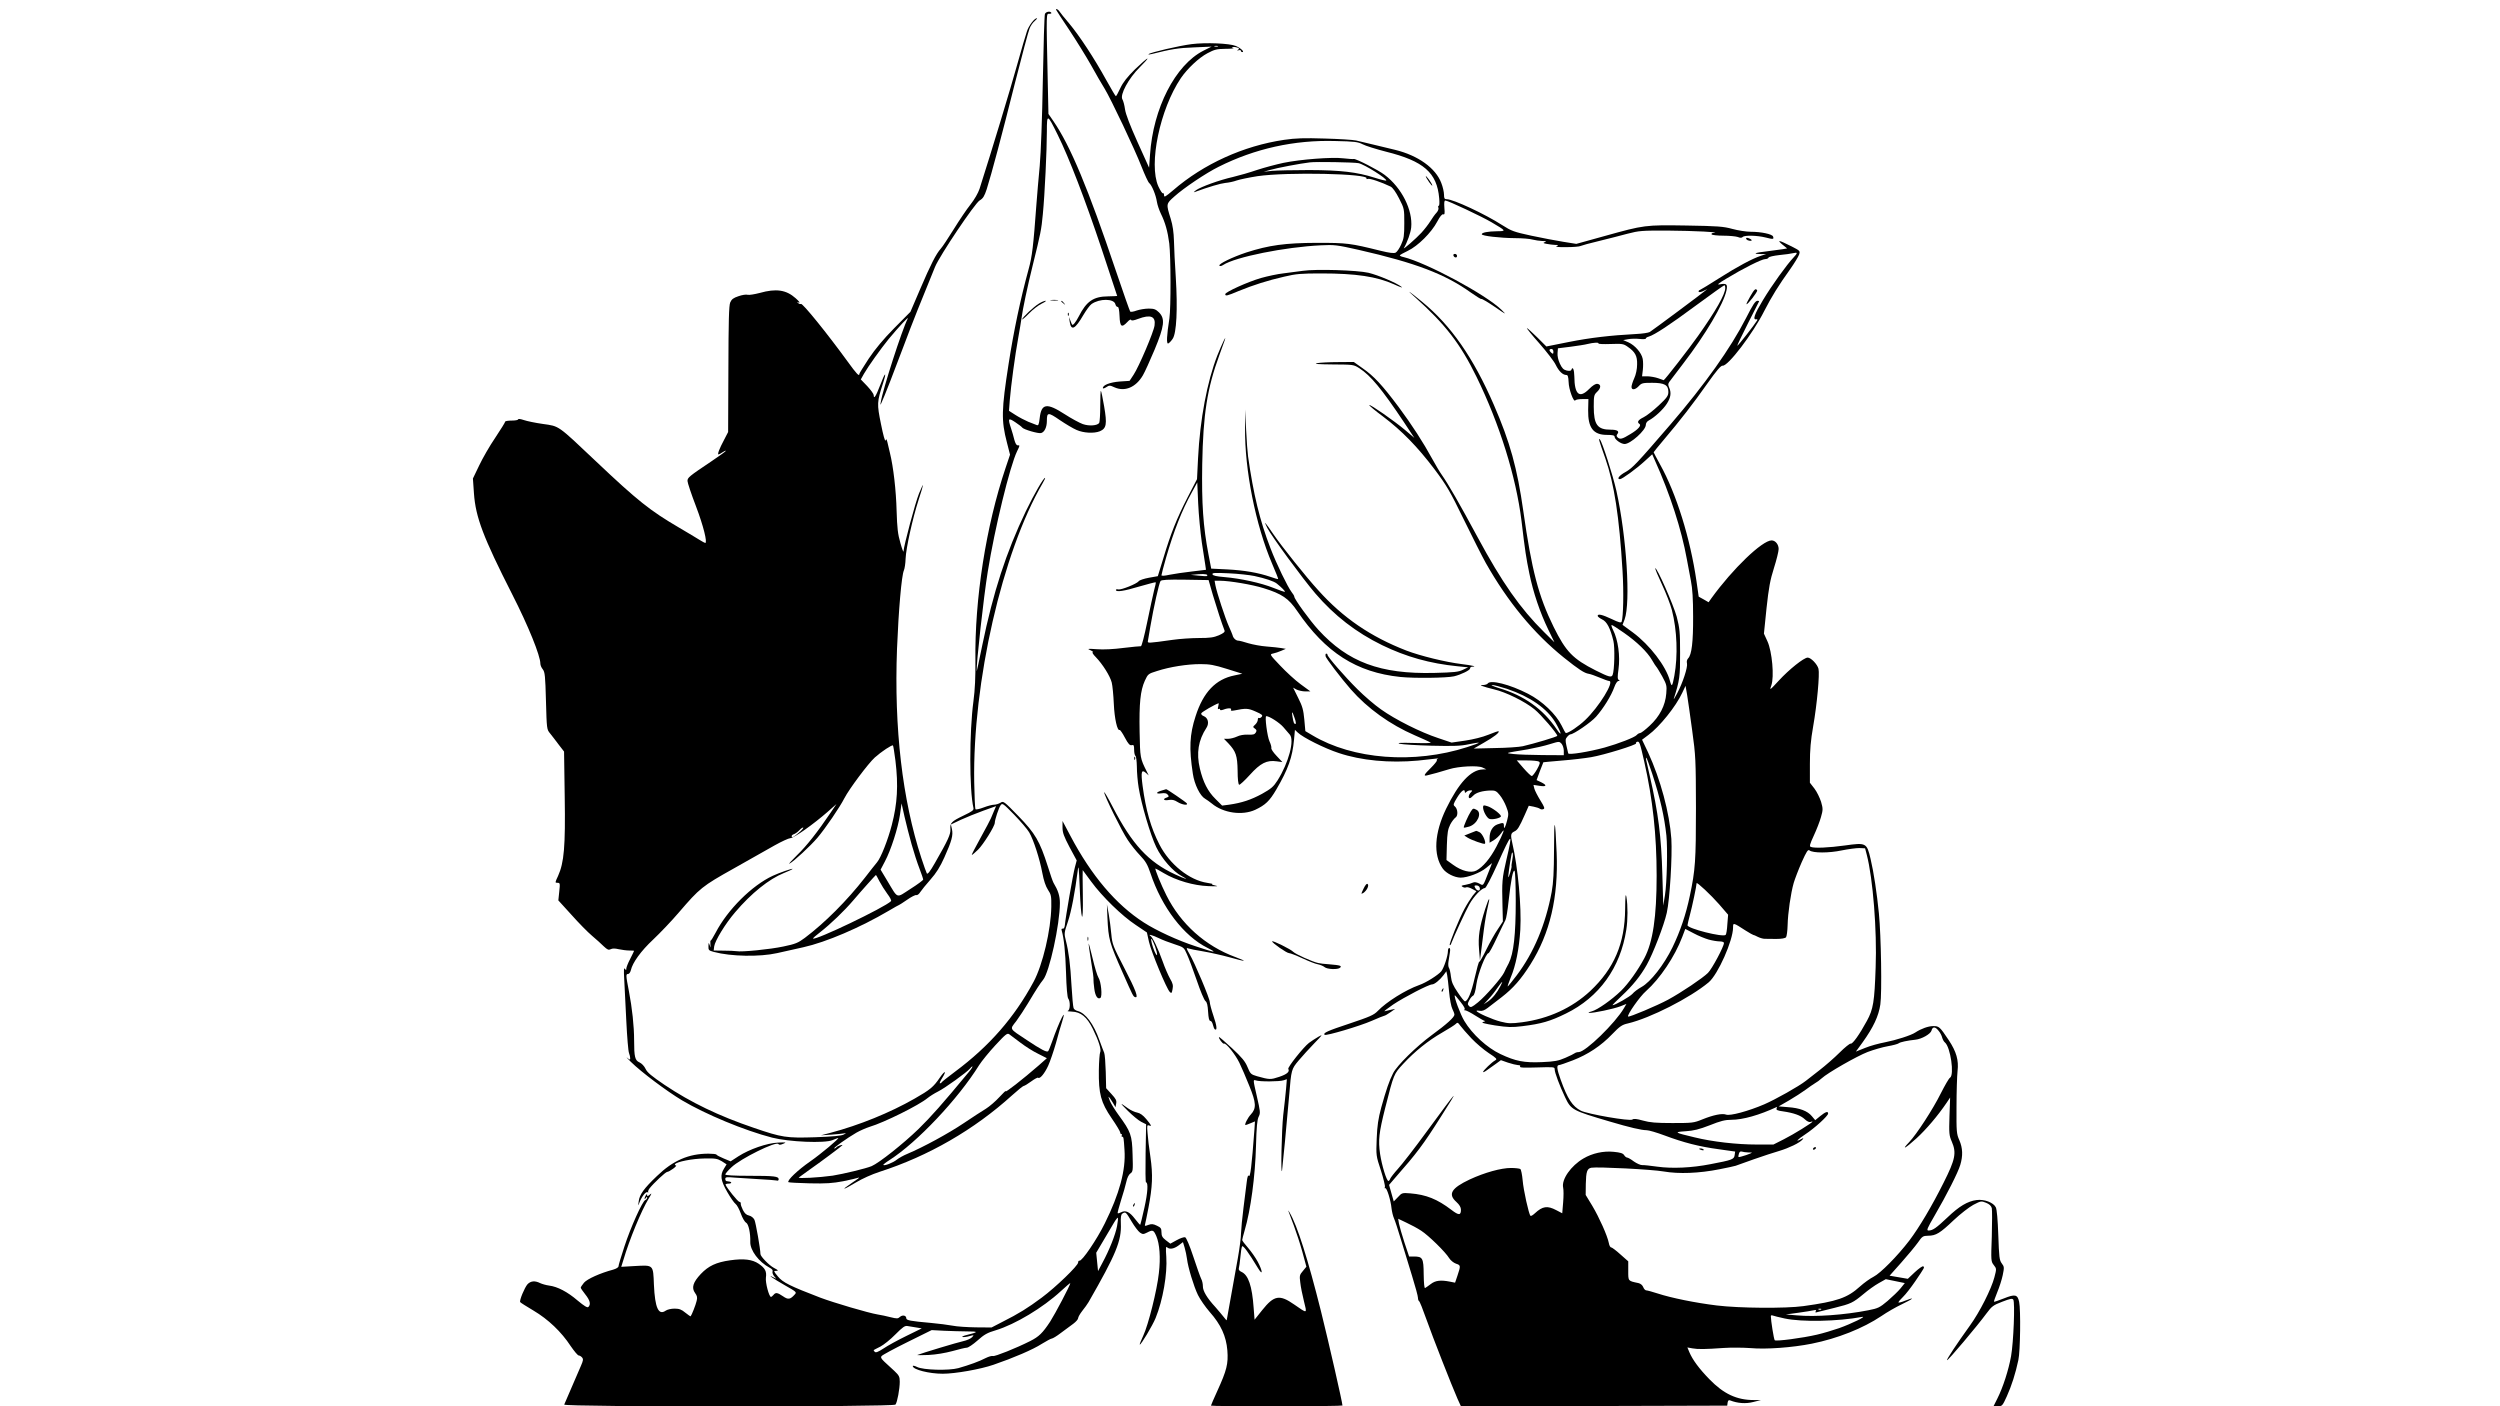 <?xml version="1.0" standalone="no"?>
<!DOCTYPE svg PUBLIC "-//W3C//DTD SVG 20010904//EN"
 "http://www.w3.org/TR/2001/REC-SVG-20010904/DTD/svg10.dtd">
<svg version="1.0" xmlns="http://www.w3.org/2000/svg"
 width="1920pt" height="1080pt" viewBox="0 0 1920 1080"
 preserveAspectRatio="xMidYMid meet">

<g transform="translate(0,1080) scale(0.1,-0.1)"
fill="#000000" stroke="none">
<path d="M8112 10723 c2 -5 46 -73 100 -153 53 -80 128 -201 167 -270 38 -69
85 -150 104 -180 49 -80 232 -466 284 -600 25 -63 51 -120 59 -126 20 -16 51
-91 59 -144 4 -25 18 -65 30 -90 34 -69 53 -137 65 -230 12 -104 13 -493 1
-575 -21 -134 -24 -198 -9 -193 7 3 23 19 34 36 30 43 39 228 24 472 -7 102
-13 228 -14 280 -2 66 -9 118 -25 170 -36 115 -36 114 28 171 72 65 243 180
340 228 279 140 581 207 895 198 150 -3 176 -7 211 -25 22 -12 103 -37 180
-57 289 -72 391 -161 408 -357 3 -32 2 -58 -3 -58 -5 0 -7 -7 -3 -16 3 -8 -3
-25 -14 -37 -12 -12 -33 -42 -48 -66 -15 -24 -45 -63 -68 -88 -41 -45 -146
-136 -135 -118 26 44 52 118 56 158 13 134 -73 305 -204 404 -48 37 -220 125
-237 122 -7 -2 -42 1 -79 5 -87 11 -332 -8 -462 -35 -56 -12 -146 -36 -201
-54 -55 -19 -138 -43 -185 -54 -106 -24 -246 -75 -285 -102 -16 -12 -21 -18
-10 -14 109 40 198 66 235 70 25 2 64 10 88 19 24 8 96 23 160 33 227 33 860
20 837 -18 -4 -5 1 -6 10 -3 14 6 104 -25 175 -59 16 -8 40 -42 65 -91 40 -78
40 -80 40 -190 0 -96 -3 -118 -24 -164 -13 -29 -32 -57 -42 -62 -13 -7 -47 -3
-116 14 -234 58 -256 61 -488 61 -245 -1 -369 -18 -543 -74 -108 -36 -215 -88
-207 -101 4 -6 15 -4 29 5 93 61 475 138 751 151 103 5 122 3 290 -35 438
-100 663 -186 860 -327 43 -30 79 -53 82 -50 3 3 49 -24 102 -60 91 -63 94
-64 51 -22 -119 116 -575 361 -752 404 -16 3 -28 9 -27 13 0 3 28 19 62 35 77
37 180 139 225 224 21 40 37 59 46 56 11 -4 13 6 9 50 -3 39 -1 56 7 56 19 0
279 -122 355 -167 115 -68 115 -68 42 -69 -70 -1 -117 -10 -117 -23 0 -13 141
-29 255 -30 55 0 116 -5 135 -11 19 -5 53 -10 75 -11 29 0 35 -2 20 -8 -16 -7
-14 -9 14 -14 19 -4 48 -7 65 -8 26 0 28 -2 11 -9 -13 -6 13 -9 74 -8 52 0
102 4 110 9 9 4 72 22 141 38 69 17 168 42 219 56 89 23 109 25 315 24 191 -1
417 -13 348 -17 -13 -1 -20 -6 -17 -12 3 -5 44 -10 90 -10 46 0 96 -5 111 -10
19 -8 30 -8 38 0 15 15 112 12 176 -4 59 -15 65 -15 57 8 -7 18 -91 36 -171
36 -34 0 -98 10 -142 22 -69 19 -112 22 -352 26 -318 5 -324 4 -626 -80 l-220
-61 -100 16 c-56 9 -166 30 -246 47 -133 29 -151 35 -223 81 -132 85 -376 199
-426 199 -17 0 -21 6 -21 35 0 19 -9 60 -21 90 -43 114 -178 211 -354 254 -44
10 -120 29 -170 41 -49 12 -108 26 -130 31 -22 5 -130 12 -240 15 -160 5 -223
3 -313 -10 -312 -46 -618 -185 -852 -387 -59 -50 -70 -57 -70 -39 0 12 -4 19
-9 16 -5 -3 -20 21 -35 53 -76 170 12 592 173 831 50 73 138 156 204 191 55
29 71 33 139 34 42 0 69 3 60 7 -16 6 -16 7 0 7 9 1 24 -2 33 -5 13 -6 14 -9
3 -16 -10 -7 -9 -8 5 -4 9 3 17 1 17 -4 0 -6 5 -10 11 -10 20 0 -14 32 -50 47
-48 20 -229 28 -340 14 -94 -12 -318 -64 -330 -77 -3 -4 8 -3 24 1 147 37 205
47 325 51 l135 6 -64 -32 c-215 -110 -385 -441 -409 -799 l-7 -99 -89 197
c-58 129 -91 215 -96 252 -4 30 -13 64 -20 76 -21 34 47 161 133 246 37 37 64
67 59 67 -6 0 -48 -37 -95 -82 -61 -61 -92 -100 -113 -145 -16 -34 -31 -62
-34 -62 -3 -1 -36 56 -75 126 -91 165 -205 339 -284 433 -35 41 -69 83 -75 93
-10 16 -31 25 -24 10z m1241 -280 c-7 -2 -19 -2 -25 0 -7 3 -2 5 12 5 14 0 19
-2 13 -5z m1080 -896 c44 -8 225 -122 213 -134 -2 -2 -42 7 -88 22 -139 44
-260 58 -503 59 -121 0 -249 -3 -285 -6 l-65 -7 50 14 c49 15 235 50 305 58
45 6 336 1 373 -6z"/>
<path d="M8025 10693 c-4 -10 -11 -238 -16 -508 -5 -291 -15 -559 -24 -660 -9
-93 -20 -224 -25 -290 -24 -328 -33 -404 -61 -505 -62 -227 -114 -473 -153
-725 -55 -353 -57 -434 -13 -603 l24 -94 -34 -101 c-151 -449 -238 -1006 -232
-1482 1 -125 -3 -220 -15 -310 -32 -239 -32 -683 0 -820 4 -17 -8 -26 -75 -58
-95 -46 -106 -57 -102 -106 2 -39 -17 -81 -119 -259 -37 -65 -56 -89 -62 -80
-4 7 -23 60 -42 118 -146 448 -210 997 -187 1607 12 297 35 564 53 603 6 14
12 54 13 90 3 79 53 306 100 452 43 131 44 147 3 48 -29 -72 -117 -401 -119
-444 0 -12 -11 17 -24 64 -20 68 -25 116 -29 245 -4 159 -25 339 -51 445 -7
30 -16 69 -20 85 -6 24 -9 26 -14 12 -4 -10 -18 41 -35 126 -32 157 -31 169
16 315 31 96 15 84 -23 -18 -32 -84 -49 -110 -49 -74 0 8 -22 39 -49 68 l-50
52 24 43 c34 59 126 188 189 266 78 94 161 184 147 157 -41 -77 -192 -545
-207 -642 -4 -22 -3 -23 5 -5 18 36 107 266 174 445 55 149 143 369 238 600
36 88 306 489 343 511 26 15 36 32 54 86 37 117 116 413 216 812 54 211 104
401 113 422 8 22 27 48 41 59 13 11 20 20 15 20 -18 0 -61 -55 -76 -100 -9
-25 -43 -142 -76 -260 -48 -174 -194 -656 -288 -950 -11 -33 -39 -82 -70 -121
-28 -35 -86 -121 -128 -189 -43 -69 -87 -136 -100 -150 -35 -39 -77 -120 -158
-310 l-75 -175 -124 -125 c-84 -85 -146 -160 -196 -234 -39 -60 -72 -113 -72
-117 0 -24 -22 0 -90 94 -157 216 -346 450 -359 443 -4 -3 -13 0 -21 6 -12 8
-11 9 5 4 12 -3 2 10 -25 34 -72 64 -149 76 -276 40 -39 -10 -80 -17 -92 -14
-11 4 -43 -1 -71 -11 -39 -13 -52 -23 -63 -48 -10 -25 -13 -140 -14 -513 l-2
-482 -30 -58 c-38 -71 -54 -114 -44 -114 4 0 18 7 30 16 13 9 25 14 27 12 2
-2 -46 -37 -107 -78 -179 -120 -188 -128 -188 -154 0 -13 29 -100 65 -194 57
-150 90 -282 71 -282 -3 0 -23 11 -44 24 -20 13 -91 55 -157 94 -222 130 -318
206 -638 509 -297 281 -280 269 -407 287 -58 8 -124 22 -147 30 -24 8 -43 11
-43 6 0 -6 -22 -10 -50 -10 -27 0 -50 -4 -50 -8 0 -5 -34 -60 -76 -123 -43
-63 -98 -159 -124 -214 l-48 -100 8 -115 c13 -183 71 -336 294 -775 124 -243
216 -471 216 -532 0 -11 8 -31 19 -44 16 -21 19 -51 24 -242 6 -216 6 -219 32
-250 14 -18 44 -56 66 -86 l41 -53 5 -347 c6 -384 -5 -506 -51 -608 -24 -52
-25 -53 -4 -53 19 0 20 -4 13 -68 l-7 -67 101 -111 c55 -62 126 -134 157 -160
32 -27 73 -64 91 -82 28 -26 37 -30 53 -22 13 7 33 7 62 0 24 -5 60 -10 81
-10 20 0 37 -1 37 -2 0 -2 -14 -30 -30 -62 -17 -32 -30 -66 -30 -75 0 -14 -2
-14 -11 -1 -8 11 -9 -11 -5 -80 3 -52 10 -196 16 -320 6 -124 15 -235 21 -248
5 -13 9 -30 9 -39 0 -14 -3 -14 -23 3 -13 10 0 -3 28 -31 80 -79 277 -226 392
-295 182 -108 480 -232 693 -287 129 -33 404 -45 464 -19 21 9 40 16 43 16 14
0 -133 -123 -215 -180 -95 -66 -179 -146 -167 -159 4 -3 77 -7 163 -9 126 -3
177 1 257 16 55 11 109 24 120 28 11 3 -11 -14 -50 -39 -93 -62 -74 -60 29 2
46 28 124 63 180 81 376 121 728 324 1020 589 43 39 83 71 88 71 6 0 32 16 58
35 26 19 50 32 53 28 13 -12 50 33 77 92 15 33 42 112 60 175 17 63 38 137 47
163 40 128 -22 4 -77 -153 -13 -36 -26 -69 -30 -73 -10 -11 -54 12 -165 86
-137 91 -131 79 -80 145 23 32 64 93 90 137 62 104 95 155 116 180 48 57 129
425 129 590 0 55 -14 97 -49 155 -5 8 -25 65 -44 127 -62 194 -96 252 -226
386 -111 114 -115 117 -137 102 -13 -8 -35 -15 -48 -15 -14 0 -50 -9 -81 -21
-31 -12 -59 -18 -63 -14 -4 4 -8 97 -10 208 -13 765 216 1765 525 2295 14 23
22 42 19 42 -12 0 -83 -123 -147 -255 -152 -317 -251 -623 -335 -1030 -23
-115 -43 -205 -43 -200 -4 54 54 574 85 764 53 332 170 811 225 925 23 48 23
46 4 46 -9 0 -18 17 -25 43 -5 23 -17 62 -25 87 -26 78 -22 84 33 47 26 -17
50 -36 53 -41 12 -15 122 -47 144 -42 27 7 45 45 45 94 0 67 9 68 99 6 46 -31
103 -65 129 -76 54 -24 134 -28 179 -10 51 22 56 55 33 190 -11 64 -22 118
-25 120 -3 3 -5 -48 -5 -114 0 -65 -4 -125 -8 -132 -14 -21 -77 -26 -126 -9
-25 9 -88 43 -139 76 -138 89 -179 83 -192 -29 -6 -52 -10 -60 -24 -54 -9 3
-37 15 -64 25 -26 11 -70 34 -98 52 l-50 32 6 80 c9 112 41 350 65 480 11 61
22 128 25 150 9 70 46 245 87 410 60 243 66 271 77 390 15 153 31 498 31 635
0 138 3 137 83 -25 88 -178 210 -495 338 -878 65 -197 119 -359 119 -360 0 -1
-31 -2 -70 -3 -113 -1 -166 -38 -225 -154 -9 -19 -25 -43 -33 -53 -16 -18 -17
-17 -29 15 l-13 33 5 -35 c11 -74 41 -60 106 52 22 37 49 74 62 83 61 43 172
43 183 -1 3 -13 11 -22 18 -21 7 1 12 -23 14 -70 3 -83 16 -93 60 -46 14 16
27 23 29 16 3 -7 20 -5 54 8 95 36 136 20 126 -50 -6 -50 -121 -319 -161 -379
l-31 -47 -76 -5 c-74 -6 -129 -27 -129 -50 0 -6 11 -3 25 6 24 16 28 16 65 -1
79 -35 163 0 217 92 15 25 55 114 90 197 76 183 82 238 34 287 -25 24 -38 29
-79 29 -27 0 -69 -7 -93 -15 -23 -9 -46 -12 -49 -8 -4 5 -53 145 -110 313
-213 633 -349 959 -480 1150 l-38 55 -6 280 c-11 507 -11 490 12 489 12 0 19
3 16 8 -9 15 -42 8 -49 -9z m-1148 -5735 c23 -190 15 -329 -28 -494 -30 -115
-83 -250 -113 -286 -15 -18 -57 -71 -93 -118 -139 -178 -308 -347 -462 -463
-51 -38 -72 -47 -164 -66 -102 -22 -323 -44 -362 -36 -11 2 -55 4 -97 4 l-77
1 4 32 c6 43 86 175 161 262 124 146 260 255 374 301 38 15 69 30 67 32 -5 4
-100 -29 -152 -53 -160 -74 -347 -260 -439 -437 -19 -36 -36 -63 -38 -61 -3 2
-3 -11 -2 -29 3 -29 3 -30 -5 -7 -9 24 -9 24 -10 -7 -1 -30 2 -33 42 -44 130
-35 352 -39 485 -9 48 10 139 31 201 45 176 39 439 152 656 280 42 25 78 45
80 45 2 0 30 18 62 40 31 22 63 38 70 36 7 -3 21 7 30 22 10 15 45 59 79 97
45 51 74 97 107 171 57 127 68 169 58 216 l-8 36 76 36 c42 19 120 51 173 70
l98 35 -16 -37 c-9 -20 -19 -46 -24 -57 -4 -11 -40 -78 -79 -149 -39 -71 -70
-130 -68 -132 2 -2 23 16 48 40 40 39 129 181 129 207 0 23 31 117 45 135 13
18 19 14 104 -73 49 -51 101 -111 115 -135 34 -58 81 -204 101 -312 11 -59 26
-103 43 -129 25 -37 27 -49 26 -131 -3 -179 -66 -446 -136 -576 -147 -273
-339 -494 -604 -691 -55 -41 -100 -77 -102 -81 -2 -5 -8 -8 -13 -8 -5 0 2 18
17 41 36 58 22 61 -18 3 -49 -72 -74 -93 -195 -162 -189 -108 -423 -203 -645
-262 l-73 -19 80 5 c44 3 89 8 100 10 15 4 14 1 -5 -9 -18 -10 -81 -16 -220
-21 -220 -7 -254 -2 -470 72 -271 92 -484 195 -686 330 -100 68 -133 95 -146
123 -10 22 -30 42 -47 50 -34 15 -41 41 -41 169 0 109 -15 248 -40 378 -24
123 -24 132 -6 132 8 0 17 13 21 29 13 58 77 147 171 235 52 49 142 143 199
210 159 185 177 200 420 336 121 68 263 148 315 178 52 29 106 54 120 55 28 1
176 106 285 201 l69 61 -44 -65 c-101 -150 -187 -259 -259 -328 -42 -41 -68
-70 -58 -65 33 17 161 136 214 198 62 73 173 236 208 305 36 70 183 267 234
313 49 44 132 99 139 92 3 -3 11 -56 19 -117z m124 -642 c17 -61 44 -144 60
-185 16 -42 29 -80 29 -86 0 -5 -44 -38 -98 -72 -112 -72 -92 -80 -178 63
l-51 85 33 63 c46 86 101 257 116 360 l12 86 23 -103 c13 -56 37 -151 54 -211z
m-866 89 c-41 -35 -55 -42 -55 -26 0 5 8 12 18 15 11 4 29 17 42 31 13 14 26
22 29 19 3 -3 -12 -21 -34 -39z m619 -373 c14 -27 41 -70 61 -97 20 -26 33
-51 28 -56 -48 -48 -582 -304 -599 -287 -2 2 22 24 54 48 82 64 186 164 255
245 68 80 171 194 174 195 2 0 14 -22 27 -48z m1082 -1239 c38 -29 99 -68 137
-86 l67 -34 -62 -55 c-123 -107 -265 -218 -254 -198 4 8 -18 -12 -48 -45 -30
-33 -77 -73 -104 -90 -27 -16 -105 -67 -172 -112 -116 -78 -309 -183 -430
-234 -30 -12 -67 -33 -82 -45 -28 -23 -96 -50 -104 -41 -3 2 19 20 48 38 212
136 525 467 688 729 19 30 75 99 124 152 78 84 92 96 107 85 9 -6 47 -36 85
-64z m-372 -195 c-4 -7 -15 -21 -25 -33 -201 -243 -287 -340 -385 -436 -119
-115 -302 -260 -360 -285 -43 -18 -217 -60 -299 -73 -106 -15 -272 -24 -260
-14 6 5 42 31 80 58 82 57 255 186 255 190 0 7 -41 -8 -46 -16 -3 -5 -10 -9
-17 -9 -13 0 99 80 170 121 28 16 74 36 102 45 111 33 379 166 445 221 16 13
52 36 80 50 54 27 222 148 245 176 16 20 26 23 15 5z"/>
<path d="M10950 9446 c0 -4 11 -24 25 -44 14 -20 25 -32 25 -26 0 5 -11 25
-25 44 -14 19 -25 31 -25 26z"/>
<path d="M13410 8969 c0 -12 25 -22 41 -17 6 2 0 9 -15 16 -16 7 -26 8 -26 1z"/>
<path d="M13690 8921 l35 -29 -35 -6 c-19 -3 -73 -10 -119 -16 -95 -11 -116
-20 -50 -21 l44 0 -40 -13 c-65 -21 -181 -83 -321 -172 -72 -46 -138 -86 -147
-90 -10 -3 -14 -10 -11 -15 3 -5 20 -2 37 7 18 9 30 14 27 12 -15 -15 -424
-319 -440 -328 -11 -6 -57 -13 -102 -15 -204 -11 -355 -29 -517 -61 l-175 -35
-71 71 c-39 38 -74 70 -78 70 -5 0 38 -53 95 -117 57 -65 114 -139 126 -165
24 -49 54 -78 82 -78 11 0 15 -13 17 -54 1 -56 39 -158 51 -141 4 6 28 10 54
10 l47 0 -2 -85 c-2 -135 39 -190 144 -190 44 0 59 -4 59 -14 0 -21 49 -56 77
-56 45 0 163 106 163 147 0 13 9 27 23 34 45 24 110 84 138 128 31 48 36 85
18 125 -9 20 -9 29 2 44 8 11 56 74 107 141 172 224 308 455 331 559 11 50 1
58 -52 48 -24 -5 -11 7 53 45 123 75 270 149 296 149 12 0 24 5 26 11 2 7 40
15 83 20 44 4 92 11 108 15 34 8 34 1 1 -34 -52 -55 -166 -213 -234 -326 -66
-109 -82 -155 -51 -148 8 1 10 -2 5 -10 -19 -32 -148 -197 -152 -194 -2 2 35
79 82 172 47 92 86 169 86 170 0 2 -5 4 -11 4 -18 0 -35 -26 -90 -134 -119
-232 -315 -508 -580 -816 -256 -297 -291 -335 -345 -365 -49 -27 -70 -55 -43
-55 17 0 128 81 192 140 l56 51 21 -48 c116 -257 204 -530 245 -758 8 -44 22
-118 31 -165 12 -60 17 -141 17 -275 1 -196 -11 -294 -38 -321 -9 -10 -13 -24
-9 -39 7 -29 -33 -151 -76 -231 -17 -33 -28 -50 -25 -39 44 137 49 171 48 350
0 162 -3 190 -26 279 -25 91 -154 383 -165 372 -2 -3 21 -59 52 -125 31 -66
65 -154 76 -196 40 -156 47 -350 19 -505 -16 -84 -20 -90 -34 -39 -30 113
-155 276 -285 372 l-79 58 16 42 c47 129 15 636 -63 987 -27 120 -110 378
-127 395 -13 13 -8 -5 42 -146 68 -195 107 -446 132 -864 10 -163 6 -354 -7
-390 -4 -10 -21 -6 -77 21 -72 34 -107 42 -107 24 0 -6 16 -18 34 -27 37 -17
63 -67 87 -166 12 -49 8 -226 -6 -260 -9 -22 -26 -18 -130 34 -176 89 -229
144 -323 334 -116 235 -169 437 -233 890 -47 331 -102 530 -226 815 -158 364
-330 611 -551 792 -106 87 -130 102 -52 33 230 -206 346 -356 470 -610 177
-362 303 -766 345 -1105 28 -236 36 -285 60 -403 30 -148 83 -303 145 -431
l48 -99 -80 79 c-183 181 -323 381 -511 730 -139 258 -225 407 -272 474 -18
25 -51 81 -75 125 -70 128 -155 260 -259 400 -125 167 -189 236 -275 296 l-69
49 -121 -1 c-67 0 -139 -4 -161 -8 -28 -6 8 -9 121 -10 159 -1 160 -1 205 -30
86 -56 169 -156 339 -410 l82 -124 -73 62 c-82 69 -266 197 -273 190 -3 -3 45
-43 107 -89 144 -109 263 -231 394 -404 93 -124 119 -168 224 -384 66 -135
142 -286 170 -336 168 -297 367 -539 599 -726 115 -92 158 -120 192 -125 13
-2 50 -15 83 -29 33 -14 66 -26 73 -26 44 -1 -78 -200 -185 -301 -49 -47 -127
-99 -147 -99 -3 0 -18 26 -33 58 -43 87 -148 188 -258 244 -140 72 -290 110
-310 78 -3 -5 -18 -10 -33 -11 -24 0 -25 -1 -7 -8 11 -5 51 -16 88 -25 92 -21
239 -94 311 -153 51 -41 174 -185 176 -204 0 -7 -178 -60 -265 -80 -27 -6
-124 -13 -214 -14 l-163 -4 78 45 c76 43 123 79 113 88 -2 2 -38 -10 -79 -27
-44 -18 -117 -36 -178 -45 l-104 -15 -101 34 c-137 45 -332 143 -441 221 -49
34 -130 104 -180 154 -97 96 -231 250 -231 265 0 5 -3 9 -7 9 -5 0 -8 -2 -8
-5 0 -3 0 -9 0 -14 0 -13 122 -173 194 -255 129 -147 302 -271 491 -353 55
-24 109 -48 120 -54 14 -6 -25 -8 -125 -5 -106 3 -136 1 -110 -6 19 -5 130
-12 245 -15 167 -4 225 -2 284 11 41 9 76 14 78 12 3 -2 -38 -18 -90 -34 -406
-131 -877 -95 -1188 91 l-54 32 -8 89 c-7 74 -14 101 -47 166 l-39 79 27 -15
c15 -7 45 -14 66 -14 l40 0 -75 55 c-41 30 -111 94 -157 143 -82 86 -82 87
-55 93 16 3 44 13 63 21 l35 15 -35 6 c-19 3 -70 9 -113 12 -43 3 -106 15
-140 25 -34 11 -69 20 -78 20 -18 0 -39 21 -43 42 -2 7 -15 38 -29 69 -27 60
-92 258 -103 315 l-6 34 42 0 c72 0 249 -30 334 -57 140 -43 193 -79 258 -175
218 -320 456 -472 793 -507 107 -11 356 -8 412 5 54 13 123 47 123 60 0 8 7
14 17 14 41 0 0 10 -82 20 -122 15 -315 62 -425 104 -273 106 -486 251 -676
463 -97 106 -280 336 -345 431 -67 98 -77 109 -46 47 33 -64 269 -386 369
-503 145 -169 312 -299 513 -397 183 -89 367 -141 580 -162 l80 -8 -40 -19
c-34 -17 -68 -20 -220 -24 -415 -10 -663 83 -890 331 -65 71 -185 236 -185
255 0 5 -9 21 -20 34 -31 41 -116 215 -163 338 -82 212 -131 415 -172 705 -4
28 -11 120 -15 205 l-7 155 -1 -142 c-4 -320 81 -746 208 -1043 27 -63 48
-115 46 -117 -1 -2 -29 6 -60 17 -94 32 -199 50 -331 57 l-123 6 -21 109 c-41
214 -53 391 -48 693 7 385 38 583 132 839 18 50 36 100 40 111 18 54 -19 -23
-56 -115 -78 -199 -133 -490 -148 -787 l-8 -163 -72 -139 c-84 -164 -129 -276
-186 -466 l-43 -140 -68 -12 c-38 -7 -74 -19 -79 -27 -15 -20 -135 -68 -157
-63 -10 3 -18 1 -18 -4 0 -18 62 -9 181 27 67 19 122 34 125 32 2 -2 -4 -31
-13 -63 -8 -33 -32 -143 -53 -245 -21 -102 -42 -184 -48 -183 -5 1 -65 -5
-133 -13 -75 -10 -156 -14 -204 -10 -74 5 -78 4 -50 -8 17 -8 24 -15 17 -15
-7 -1 4 -18 24 -38 52 -54 109 -144 122 -195 6 -24 13 -97 16 -164 5 -113 27
-211 45 -200 3 2 22 -24 40 -59 26 -49 38 -61 52 -58 16 5 19 -1 19 -35 0 -23
5 -44 10 -47 6 -3 10 -41 11 -83 0 -42 6 -115 14 -162 20 -125 90 -363 135
-456 43 -90 129 -187 195 -222 64 -34 30 -25 -51 13 -205 95 -329 230 -478
517 -36 70 -66 121 -66 113 0 -24 136 -300 181 -366 23 -35 66 -89 95 -119 42
-44 57 -70 79 -135 87 -263 256 -484 439 -575 81 -41 59 -38 -96 14 -132 43
-297 119 -393 181 -214 137 -403 360 -564 665 l-61 115 0 -49 c0 -41 10 -68
54 -152 l55 -102 -14 -53 c-14 -52 -72 -385 -77 -444 -2 -19 -8 -29 -16 -27
-9 2 -12 -4 -8 -15 17 -61 28 -161 33 -323 3 -112 10 -191 17 -199 17 -22 15
-89 -3 -94 -9 -3 5 -5 30 -6 69 -2 117 -41 162 -133 45 -91 67 -161 56 -180
-4 -7 -9 -70 -10 -138 -2 -181 15 -246 99 -369 36 -52 65 -101 65 -108 0 -7 4
-13 9 -13 5 0 6 -4 3 -10 -3 -5 -2 -10 3 -10 11 0 12 -7 18 -102 11 -154 -39
-337 -151 -563 -62 -126 -176 -293 -195 -287 -6 1 -10 -5 -10 -14 0 -24 -171
-189 -280 -270 -106 -79 -175 -122 -300 -185 l-85 -44 -120 1 c-66 1 -147 6
-180 13 -33 6 -107 16 -165 21 -159 14 -190 20 -190 36 0 22 -29 28 -49 10
-15 -14 -23 -14 -72 -2 -30 8 -74 17 -99 21 -72 12 -336 90 -440 129 -232 89
-289 117 -326 163 -34 42 -35 43 -12 43 19 1 15 5 -19 23 -36 19 -103 88 -103
106 0 36 -36 242 -46 263 -8 16 -25 29 -42 33 -20 4 -34 17 -47 43 -10 20 -18
43 -16 49 1 7 -4 13 -11 13 -11 1 -96 105 -106 132 -2 4 9 8 24 8 24 0 27 13
3 16 -5 1 -13 2 -19 3 -5 0 -10 8 -10 17 0 14 10 16 73 10 39 -3 124 -8 187
-12 63 -3 123 -8 133 -10 10 -4 17 0 17 9 0 23 -32 27 -227 27 -117 0 -183 4
-183 10 0 6 21 31 47 55 68 66 345 203 361 179 5 -8 16 -7 37 2 27 11 24 12
-40 9 -86 -4 -220 -51 -304 -105 l-60 -39 -53 22 c-29 12 -54 25 -56 30 -2 4
-30 7 -61 7 -152 0 -272 -52 -396 -172 -100 -95 -134 -143 -140 -194 -5 -39
-5 -39 6 -9 18 47 49 86 62 79 7 -4 9 -4 5 0 -3 4 1 17 10 29 32 41 124 127
136 127 7 0 27 11 46 25 19 14 28 25 21 25 -7 0 -10 4 -7 9 12 19 134 43 225
44 85 2 100 -1 134 -21 l37 -24 -20 -33 c-31 -50 -26 -90 25 -179 25 -44 54
-85 64 -92 10 -7 28 -40 40 -73 12 -34 30 -65 41 -71 19 -10 34 -81 32 -148
-2 -64 66 -154 147 -197 20 -10 28 -20 24 -30 -3 -9 3 -25 13 -37 19 -21 19
-21 -6 -8 -58 29 2 -12 88 -61 90 -51 92 -53 75 -71 -34 -38 -50 -41 -90 -13
-43 29 -56 31 -73 10 -7 -8 -15 -15 -19 -15 -15 0 -44 110 -39 148 7 48 -6 73
-56 107 -49 33 -114 41 -219 26 -107 -15 -166 -43 -225 -105 -60 -64 -73 -106
-44 -146 16 -22 19 -34 12 -61 -7 -31 -38 -109 -46 -118 -1 -2 -20 11 -41 28
-30 25 -47 31 -83 31 -25 0 -56 -7 -68 -16 -55 -38 -82 22 -90 199 -6 156 -2
152 -148 144 l-103 -6 16 51 c47 159 138 380 194 472 24 39 27 47 10 32 -16
-14 -21 -16 -21 -5 0 11 -2 11 -10 -1 -5 -8 -10 -19 -10 -25 0 -5 5 -3 10 5 7
10 10 11 10 2 0 -7 -6 -15 -14 -18 -22 -8 -113 -210 -161 -358 -25 -75 -45
-143 -45 -151 0 -8 -17 -19 -42 -26 -98 -26 -198 -71 -223 -100 -14 -17 -25
-34 -25 -38 0 -5 16 -28 35 -52 36 -45 44 -76 24 -96 -8 -8 -30 5 -83 49 -78
67 -155 107 -219 115 -23 3 -54 12 -69 19 -40 20 -72 17 -97 -9 -22 -25 -64
-125 -56 -137 2 -4 48 -33 102 -65 113 -67 214 -163 286 -273 27 -39 54 -72
62 -72 7 0 18 -7 25 -15 11 -13 9 -24 -8 -63 -16 -37 -79 -182 -129 -299 -8
-19 2530 -19 2544 0 14 17 33 121 33 175 0 39 -5 49 -42 84 -24 22 -58 54 -76
70 -25 24 -30 34 -21 44 6 8 95 56 198 107 l186 92 95 -5 c52 -2 132 -5 177
-5 88 0 89 -5 3 -26 -30 -7 -47 -15 -38 -17 9 -2 33 1 54 7 35 10 36 9 19 -9
-9 -10 -40 -24 -68 -30 -43 -9 -318 -92 -352 -106 -5 -2 33 -2 85 0 59 3 129
15 185 30 50 14 99 26 110 26 11 0 48 25 82 55 51 46 76 60 141 79 148 45 362
173 500 301 40 37 72 64 72 61 0 -15 -117 -237 -155 -296 -58 -88 -86 -115
-153 -149 -109 -55 -272 -120 -286 -115 -8 3 -33 -4 -57 -16 -47 -25 -125 -53
-209 -77 -73 -20 -270 -15 -317 9 -18 9 -33 12 -33 7 0 -27 125 -59 230 -59
95 0 289 34 390 69 152 52 304 117 370 160 36 22 71 41 77 41 7 0 39 19 70 43
32 24 75 56 96 71 20 15 37 34 37 43 0 8 14 33 32 56 18 22 39 52 48 67 211
368 254 471 248 603 -2 51 1 70 12 77 24 16 27 13 70 -60 23 -39 52 -77 65
-86 21 -14 26 -14 54 0 44 23 50 21 71 -26 26 -60 34 -166 20 -285 -14 -131
-81 -398 -120 -481 -17 -36 -29 -67 -27 -68 7 -7 99 147 122 204 56 137 91
340 82 470 -5 65 -3 82 5 74 19 -19 52 -14 89 13 l34 26 13 -43 c7 -24 15 -62
18 -86 8 -66 52 -211 84 -277 16 -33 57 -92 90 -130 87 -98 127 -187 136 -296
8 -103 -5 -153 -77 -311 -27 -59 -49 -110 -49 -113 0 -3 227 -5 505 -5 278 0
505 3 505 6 0 22 -105 483 -165 724 -101 403 -181 656 -241 758 -17 30 -15 23
33 -101 18 -48 48 -139 65 -201 l31 -114 -27 -33 c-25 -29 -27 -36 -20 -88 3
-31 16 -95 28 -143 25 -100 29 -98 -75 -26 -112 78 -154 71 -245 -43 l-59 -74
-7 90 c-12 170 -41 253 -93 277 -16 7 -24 17 -21 27 3 9 8 48 12 86 3 39 9 76
13 83 7 12 50 -47 123 -168 38 -62 36 -23 -2 49 -17 32 -51 80 -75 108 -25 28
-45 55 -45 60 0 5 9 39 19 74 46 156 81 414 87 649 4 145 9 203 21 225 14 28
12 40 -15 158 -29 126 -29 127 -8 120 29 -11 185 -10 215 1 l24 8 -6 -73 c-4
-41 -13 -132 -22 -204 -12 -108 -20 -473 -9 -425 3 15 39 391 55 580 16 196
17 199 72 265 28 33 82 93 121 133 65 67 68 71 31 50 -22 -13 -55 -34 -72 -47
-42 -32 -166 -188 -159 -200 13 -21 -10 -41 -70 -61 -66 -22 -73 -22 -170 5
-47 14 -51 17 -73 70 -18 44 -43 74 -119 145 -53 49 -98 88 -100 86 -7 -7 30
-56 38 -51 14 9 87 -82 118 -146 17 -35 52 -116 77 -179 53 -130 55 -172 11
-219 -23 -24 -52 -81 -40 -81 2 0 20 6 38 14 l34 14 -4 -61 c-21 -282 -32
-376 -44 -356 -5 7 -11 -12 -15 -47 -4 -32 -15 -122 -25 -199 -10 -77 -18
-165 -19 -195 0 -30 -11 -118 -25 -195 -23 -130 -83 -465 -85 -474 -1 -2 -11
9 -23 25 -12 16 -41 49 -63 75 -65 70 -98 126 -97 161 0 17 -5 43 -13 57 -7
14 -34 90 -60 169 -29 88 -54 146 -63 150 -9 3 -38 -7 -65 -22 l-49 -27 -34
26 c-27 21 -34 33 -34 61 0 30 -5 37 -35 51 -29 14 -41 15 -66 6 -26 -10 -29
-10 -25 5 3 9 14 67 26 127 31 163 35 252 15 390 -10 66 -20 149 -22 184 -5
56 -4 63 11 58 24 -9 20 -1 -21 49 -25 30 -48 46 -70 50 -18 3 -50 18 -71 33
-65 47 -65 45 0 -20 35 -35 81 -73 102 -84 l38 -19 -4 -223 c-2 -123 -1 -223
3 -223 18 0 14 -77 -12 -194 -16 -71 -30 -130 -32 -132 -2 -2 -20 19 -41 46
-41 54 -72 68 -106 50 -12 -6 -24 -10 -26 -7 -3 2 9 47 25 98 17 52 35 116 41
143 6 30 19 56 31 64 20 14 21 22 17 146 -4 149 -13 174 -108 304 -27 37 -57
85 -66 107 -19 46 -11 41 21 -11 l22 -37 5 28 c5 23 -2 36 -36 73 l-41 45 -3
126 c-2 69 -7 135 -12 146 -5 11 -21 54 -36 95 -45 127 -107 210 -168 226 -14
3 -28 13 -31 22 -4 10 -11 87 -16 173 -9 164 -21 258 -44 348 -13 51 -13 57
16 142 27 80 55 229 76 394 6 49 9 24 15 -130 10 -267 28 -310 24 -57 -2 106
-2 191 -1 190 2 -2 31 -41 65 -88 85 -116 237 -264 342 -333 l86 -58 16 -72
c17 -76 135 -361 160 -385 13 -13 15 -10 21 21 6 29 2 46 -19 81 -14 25 -40
84 -57 133 -35 98 -76 184 -93 195 -27 18 18 6 62 -16 26 -13 80 -34 121 -47
73 -24 73 -24 97 -78 14 -30 47 -120 75 -200 27 -80 57 -152 67 -159 12 -9 17
-32 20 -82 3 -49 8 -70 17 -70 8 0 16 -13 20 -30 4 -16 10 -32 15 -35 19 -12
16 26 -11 104 -16 47 -28 94 -28 105 1 25 -115 301 -156 370 -24 42 -26 49
-11 43 11 -4 62 -15 115 -23 53 -9 143 -29 201 -45 132 -37 147 -36 48 1 -231
85 -420 254 -530 474 -41 81 -92 206 -84 206 3 0 31 -16 63 -35 96 -57 231
-96 342 -100 66 -3 84 -1 56 4 -22 5 -33 9 -25 11 8 1 -9 6 -38 10 -137 20
-290 142 -368 295 -65 127 -104 262 -129 450 -14 108 -9 130 26 99 l21 -19
-15 30 c-51 102 -51 103 -55 305 -4 221 6 316 40 392 24 52 26 54 94 75 98 32
232 53 333 53 72 0 105 -6 204 -37 l118 -37 -61 -13 c-144 -29 -239 -129 -298
-313 -46 -141 -51 -247 -21 -442 12 -83 56 -171 94 -192 11 -6 34 -23 52 -37
87 -73 233 -94 333 -48 78 37 110 67 162 156 91 156 124 248 136 383 l7 75 21
-20 c40 -39 206 -122 316 -158 173 -58 390 -78 608 -58 69 7 134 14 145 16 11
3 14 2 7 -1 -6 -3 -10 -9 -7 -14 2 -4 -18 -29 -45 -56 -53 -52 -60 -65 -32
-59 24 5 119 31 172 48 70 22 219 30 255 13 l30 -14 -28 -1 c-91 -3 -184 -103
-281 -302 -90 -186 -100 -355 -26 -459 26 -37 90 -69 137 -70 54 0 150 36 197
75 l45 37 -25 -64 c-47 -120 -40 -111 -74 -93 -20 10 -36 13 -48 7 -9 -5 -35
-13 -57 -17 -32 -5 -36 -8 -22 -16 9 -6 22 -7 28 -3 6 3 26 -2 44 -12 l34 -18
-29 -35 c-15 -20 -44 -65 -63 -101 -41 -76 -120 -270 -113 -278 3 -3 9 4 12
14 18 50 109 246 139 300 35 62 94 124 119 124 8 0 48 77 96 183 113 252 121
256 69 34 -33 -142 -35 -168 -30 -353 l3 -121 -39 -59 c-22 -32 -62 -103 -88
-156 -26 -54 -51 -96 -54 -94 -4 3 -19 -53 -35 -122 -26 -116 -54 -182 -76
-182 -4 0 -29 30 -54 68 -36 53 -48 79 -53 122 -3 30 -10 60 -15 67 -5 6 -7
28 -4 47 3 20 8 52 11 71 4 21 2 35 -5 35 -5 0 -10 -10 -10 -23 0 -37 -30
-129 -51 -156 -23 -28 -117 -88 -170 -106 -104 -37 -251 -129 -318 -199 -30
-31 -60 -44 -218 -97 -169 -56 -204 -72 -190 -86 10 -10 270 67 361 107 50 22
95 40 99 40 4 0 25 12 45 26 l37 26 -30 -6 c-16 -4 -39 -9 -50 -12 -11 -3 18
20 65 52 86 57 273 154 298 154 19 0 60 34 88 71 l22 30 6 -28 c3 -15 10 -74
15 -129 5 -56 16 -115 25 -132 9 -17 16 -37 16 -44 0 -20 -60 -74 -175 -158
-117 -86 -266 -232 -296 -292 -29 -56 -54 -130 -91 -263 -23 -86 -31 -138 -35
-240 -5 -129 -5 -131 32 -243 20 -63 34 -120 31 -128 -3 -8 -2 -12 3 -9 11 6
42 -92 48 -155 3 -25 11 -59 19 -77 8 -17 32 -92 54 -165 23 -73 61 -198 85
-278 25 -80 45 -155 45 -167 0 -12 4 -23 8 -25 5 -1 30 -64 56 -138 50 -141
196 -513 240 -613 l26 -57 1022 2 1023 3 3 23 c3 17 8 22 20 17 56 -22 119
-27 177 -12 l60 15 -55 0 c-132 0 -232 47 -341 159 -80 82 -130 150 -155 209
l-15 36 38 -7 c44 -8 97 -7 241 3 57 4 149 3 205 -1 120 -11 322 4 472 34 198
40 392 117 534 212 42 29 113 70 158 91 91 44 104 58 24 27 -28 -12 -51 -17
-51 -13 0 5 16 24 36 43 19 18 61 72 93 119 74 109 73 107 61 115 -5 3 -34
-17 -64 -45 l-54 -51 -70 12 -70 12 90 101 c49 55 106 124 127 153 34 49 39
52 79 53 60 0 92 20 196 119 51 48 118 100 151 118 58 30 61 31 98 16 25 -10
39 -23 44 -41 3 -14 3 -112 0 -218 -7 -187 -6 -192 15 -219 22 -28 22 -29 5
-94 -23 -89 -113 -268 -188 -371 -100 -139 -181 -261 -176 -266 6 -6 235 266
303 359 41 55 52 64 121 90 62 24 77 27 85 16 14 -20 2 -327 -17 -434 -19
-106 -62 -240 -105 -325 l-30 -60 33 0 c33 0 36 3 70 78 36 80 66 173 88 277
15 67 19 387 6 447 -12 57 -31 61 -116 27 -41 -16 -75 -28 -77 -26 -2 2 9 34
25 73 16 38 35 97 42 131 12 59 12 65 -7 90 -19 25 -21 49 -27 216 -4 118 -11
199 -19 215 -18 37 -89 64 -148 56 -69 -9 -134 -48 -223 -133 -87 -82 -113
-101 -146 -101 -17 0 -11 15 46 113 94 161 181 333 198 391 21 70 19 129 -7
189 -22 49 -23 66 -22 257 0 113 4 237 8 275 10 83 -9 148 -67 236 -70 105
-75 109 -120 109 -37 0 -93 -20 -137 -49 -32 -22 -149 -59 -231 -75 -48 -9
-118 -28 -156 -44 l-70 -28 51 70 c84 117 124 203 137 292 13 87 6 527 -11
699 -15 153 -40 319 -64 419 -29 124 -34 126 -198 103 -123 -17 -233 -22 -261
-11 -12 4 -8 20 23 87 21 45 46 109 55 142 16 56 16 64 1 117 -10 31 -32 77
-51 102 l-35 45 0 144 c0 108 6 180 25 288 30 171 51 403 41 443 -9 35 -58 86
-83 86 -29 0 -143 -91 -222 -177 -71 -77 -72 -77 -57 -36 23 66 6 259 -30 338
l-27 59 20 196 c17 157 28 217 57 308 20 63 36 128 36 146 0 35 -25 66 -54 66
-72 0 -299 -218 -463 -445 l-21 -30 -38 22 -38 21 -17 119 c-48 329 -154 671
-280 897 -27 49 -49 91 -49 93 0 2 35 45 78 96 124 146 227 279 334 431 72
102 105 140 118 138 40 -6 232 245 320 421 56 109 109 195 200 322 31 44 61
93 67 110 9 29 9 29 -66 67 -91 46 -107 48 -61 9z m-440 -333 c0 -48 -73 -176
-209 -368 -66 -94 -257 -340 -264 -340 -1 0 -20 7 -42 15 -22 8 -59 14 -82 15
l-42 0 6 49 c3 27 3 65 -1 85 -9 46 -59 104 -110 127 l-40 17 38 7 c21 4 60 5
87 2 27 -3 49 -2 49 3 0 5 10 12 23 15 45 14 158 88 362 239 116 85 213 155
218 155 4 1 7 -9 7 -21z m-974 -426 c-2 -4 39 -6 92 -4 89 3 100 2 131 -20 59
-40 76 -72 74 -137 0 -35 -9 -78 -22 -106 -12 -26 -21 -56 -21 -66 0 -27 28
-24 56 6 21 23 31 25 102 25 96 0 125 -17 125 -70 0 -29 -10 -44 -74 -104 -42
-39 -94 -80 -117 -91 -41 -20 -52 -37 -32 -50 19 -11 -8 -43 -69 -79 -63 -39
-80 -43 -99 -24 -8 8 -8 15 -1 24 18 22 0 34 -51 34 -102 0 -130 38 -130 177
0 83 2 91 25 113 31 29 33 57 4 62 -15 2 -36 -11 -65 -40 -74 -75 -112 -42
-113 96 -1 55 -13 82 -23 51 -2 -7 -15 -9 -35 -5 -25 6 -36 17 -53 53 -13 27
-20 60 -18 82 l3 36 97 12 c53 7 112 16 130 21 45 11 90 14 84 4z m-346 -63
c0 -18 -2 -19 -15 -9 -8 7 -15 16 -15 21 0 5 7 9 15 9 9 0 15 -9 15 -21z
m-2700 -1465 c12 -76 24 -155 27 -175 l5 -35 -108 -13 c-60 -7 -137 -18 -171
-25 -40 -9 -63 -10 -63 -4 0 6 16 67 36 137 59 203 120 360 198 501 l41 75 7
-161 c4 -88 17 -223 28 -300z m39 -258 c-2 -2 -31 -1 -64 3 l-60 6 60 5 c51 4
78 -2 64 -14z m366 0 c83 -18 149 -40 171 -58 36 -29 66 -59 62 -63 -2 -2 -42
11 -88 30 -96 38 -249 72 -377 83 -61 5 -88 11 -91 21 -4 12 16 13 124 8 71
-3 161 -13 199 -21z m-320 -146 c30 -101 70 -223 89 -271 5 -12 -5 -21 -43
-38 -40 -17 -70 -21 -152 -21 -56 0 -147 -6 -203 -14 -193 -27 -194 -27 -190
-8 1 9 10 60 19 112 25 146 67 334 78 348 7 9 53 12 189 10 l180 -3 33 -115z
m3157 -290 c99 -69 179 -146 216 -210 14 -25 29 -47 32 -50 4 -3 24 -36 45
-73 35 -65 37 -72 32 -133 -7 -92 -51 -177 -128 -248 -33 -31 -66 -56 -73 -56
-8 0 -19 -7 -26 -15 -15 -18 -142 -67 -246 -96 -121 -33 -275 -58 -280 -45 -2
6 -8 33 -14 60 -9 41 -8 51 6 67 9 11 20 19 24 19 25 0 159 92 198 136 56 63
117 162 140 227 10 28 23 47 32 47 11 0 12 2 2 8 -10 7 -10 24 -2 82 14 101
-3 226 -42 303 -10 20 -15 37 -10 37 5 0 47 -27 94 -60z m-899 -430 c180 -61
308 -151 374 -261 46 -80 52 -114 8 -49 -106 156 -249 258 -445 316 -41 13
-64 23 -51 23 12 1 64 -13 114 -29z m1423 -320 c27 -194 28 -226 29 -595 0
-405 -5 -477 -47 -675 -30 -144 -74 -273 -133 -395 -66 -136 -169 -267 -238
-305 -27 -15 -58 -38 -70 -53 -19 -21 -133 -87 -153 -87 -3 0 28 32 71 72 84
78 145 154 192 238 48 85 133 305 154 400 23 103 43 436 35 568 -14 199 -83
456 -179 664 l-46 97 48 36 c86 63 212 219 261 325 l25 53 12 -69 c6 -38 24
-161 39 -274z m-3640 184 c-5 -17 -3 -23 4 -19 5 3 10 2 10 -4 0 -7 8 -7 26
-1 35 14 67 13 58 -1 -4 -8 3 -9 22 -6 95 19 109 18 168 -8 48 -21 56 -28 46
-40 -7 -8 -16 -12 -21 -9 -5 3 -9 -3 -9 -14 0 -10 -9 -27 -20 -37 -19 -17 -19
-19 -2 -31 14 -10 15 -16 6 -31 -9 -14 -22 -17 -60 -15 -30 1 -62 -4 -84 -15
-19 -9 -50 -17 -68 -17 l-32 0 34 -35 c58 -62 69 -94 71 -210 0 -64 5 -106 12
-108 5 -2 42 32 82 76 81 90 130 115 206 104 l44 -6 -45 48 c-25 26 -43 53
-40 60 2 7 -4 30 -14 51 -17 36 -38 194 -25 194 24 0 101 -50 130 -83 20 -23
42 -49 50 -58 39 -42 -8 -217 -93 -352 -32 -50 -49 -64 -120 -104 -85 -46
-155 -69 -252 -83 l-54 -7 -51 51 c-59 58 -95 129 -120 234 -28 118 -12 217
51 313 22 34 12 76 -21 89 -14 5 -22 15 -19 22 4 10 104 68 133 77 2 0 0 -11
-3 -25z m587 -89 c9 -25 12 -45 6 -45 -11 0 -15 10 -23 58 -8 45 -1 40 17 -13z
m2067 -251 l0 -34 -162 1 c-90 1 -190 4 -223 8 -68 8 -75 6 108 36 54 10 130
27 170 40 72 22 72 22 90 3 9 -11 17 -35 17 -54z m618 -84 c65 -288 95 -561
95 -875 0 -318 -29 -510 -94 -633 -50 -94 -122 -195 -179 -251 -72 -70 -182
-147 -225 -158 -22 -6 -31 -11 -21 -12 35 -2 189 31 239 50 l48 19 -18 -31
c-67 -116 -296 -338 -348 -339 -12 0 -25 -4 -30 -8 -6 -5 -38 -21 -73 -36 -53
-23 -82 -29 -180 -33 -136 -6 -203 7 -319 62 -102 48 -216 152 -277 254 -30
49 -82 189 -73 197 1 2 21 -21 44 -51 27 -34 38 -55 30 -59 -7 -2 -4 -5 5 -5
10 -1 45 -19 79 -41 34 -22 67 -40 73 -41 6 -1 0 -4 -14 -8 -18 -5 7 -12 91
-26 101 -15 129 -16 210 -6 147 18 215 38 335 97 256 125 419 352 464 644 12
76 12 186 1 250 -6 34 -9 11 -10 -91 -2 -264 -84 -457 -268 -630 -140 -130
-320 -213 -524 -240 -85 -11 -104 -10 -164 5 -64 16 -185 70 -185 82 0 4 11 4
25 1 18 -3 36 4 60 22 18 14 67 52 108 83 89 69 149 138 221 252 150 238 215
516 201 856 -11 274 -20 287 -20 30 -1 -180 -5 -257 -18 -330 -47 -251 -137
-466 -269 -641 -33 -43 -63 -81 -68 -84 -4 -3 6 27 22 67 40 94 65 223 74 367
10 179 -18 478 -61 664 -15 66 -13 78 16 92 24 11 37 32 80 129 l30 68 37 -7
c20 -4 42 -11 48 -16 6 -5 18 -7 27 -3 13 4 8 17 -23 67 -21 34 -42 75 -46 90
l-7 29 47 -7 c55 -9 60 4 11 28 l-34 16 25 68 c14 37 26 68 27 69 1 1 65 6
142 13 77 6 178 18 225 26 100 17 351 95 345 106 -3 4 1 9 7 12 19 6 22 -4 56
-153z m61 -92 c63 -194 93 -328 109 -475 10 -98 4 -365 -11 -458 l-13 -80 -7
235 c-8 297 -31 475 -97 763 -32 139 -32 137 -26 137 3 0 23 -55 45 -122z
m-870 93 c11 -7 8 -18 -15 -60 -16 -28 -34 -51 -40 -51 -6 0 -34 27 -63 60
l-52 60 78 0 c43 0 84 -4 92 -9z m-569 -233 c0 -9 3 -9 12 0 7 7 20 12 31 12
17 0 17 -1 3 -16 -17 -16 -22 -44 -8 -44 5 0 17 9 27 20 21 23 70 37 132 39
36 1 46 -4 71 -35 17 -20 39 -60 50 -89 19 -49 19 -58 7 -105 -15 -58 -25 -74
-25 -42 0 25 -5 26 -49 11 -37 -13 -61 -53 -61 -104 l0 -37 32 19 c18 11 44
35 57 54 36 53 18 1 -37 -104 -48 -91 -103 -156 -154 -183 -41 -21 -112 -4
-179 45 l-50 36 3 115 c3 95 8 122 26 158 12 23 31 47 40 53 22 14 18 67 -5
86 -14 11 -12 19 18 68 31 51 59 72 59 43z m3087 -483 c47 -181 79 -581 68
-865 -9 -264 -18 -320 -67 -410 -57 -105 -111 -181 -125 -175 -6 2 -45 -29
-85 -69 -40 -40 -109 -100 -153 -134 -44 -35 -91 -71 -105 -82 -56 -44 -233
-143 -320 -181 -121 -52 -264 -91 -294 -79 -30 11 -98 -3 -182 -37 -66 -27
-77 -28 -229 -28 -127 0 -174 4 -227 19 -50 14 -71 16 -81 8 -17 -15 -345 42
-396 68 -64 33 -102 90 -155 238 -29 81 -33 112 -13 112 6 0 54 16 105 36 117
45 218 112 304 202 58 60 75 72 120 82 173 41 477 196 621 316 71 60 187 321
187 421 0 38 0 39 97 -24 29 -18 55 -33 58 -33 3 0 19 -6 35 -15 16 -8 40 -15
52 -15 13 0 53 0 89 -1 42 0 69 5 76 13 5 7 11 49 12 93 2 92 24 245 47 325 9
30 36 101 61 158 38 84 48 100 60 91 25 -21 151 -21 248 0 50 10 110 18 134
18 l45 -2 13 -50z m-2723 -43 c-4 -21 -7 -41 -5 -45 2 -10 -21 -88 -25 -84 -3
3 10 99 23 167 4 23 8 29 11 17 2 -11 0 -35 -4 -55z m27 -313 c0 -256 -16
-402 -54 -477 -14 -26 -30 -58 -36 -72 -20 -41 -142 -181 -200 -228 -47 -38
-56 -42 -68 -29 -13 13 -13 18 1 45 8 16 22 32 29 35 9 3 19 35 26 89 12 82
73 238 93 238 5 0 34 53 64 118 31 64 60 126 66 136 6 11 17 76 24 145 18 163
34 245 46 233 5 -5 9 -110 9 -233z m1562 -24 l69 -80 -6 -74 c-2 -40 -8 -77
-13 -81 -21 -20 -293 49 -293 74 0 6 9 43 19 81 16 58 51 224 51 242 0 13 112
-92 173 -162z m-1840 131 c12 -30 -17 -35 -33 -6 -9 17 -8 20 9 20 10 0 21 -6
24 -14z m1760 -402 c29 -8 67 -14 85 -14 18 0 32 -5 32 -12 0 -27 -92 -200
-123 -230 -39 -39 -202 -149 -307 -206 -81 -44 -299 -136 -306 -129 -11 10 91
156 138 196 106 94 221 265 278 416 l23 61 65 -34 c35 -19 87 -40 115 -48z
m-4253 -50 c23 -64 22 -95 -2 -43 -17 37 -33 99 -25 99 3 0 15 -25 27 -56z
m2654 -306 c-26 -51 -61 -95 -96 -119 l-33 -22 36 39 c20 21 51 60 69 87 39
55 47 60 24 15z m-224 -402 c36 -38 96 -89 134 -114 60 -39 66 -46 50 -55 -25
-13 -94 -79 -94 -90 0 -4 14 2 31 15 18 13 48 35 69 49 l37 27 54 -19 c30 -10
64 -18 77 -19 15 0 21 -4 16 -11 -5 -9 29 -10 130 -7 131 4 136 4 136 -15 0
-24 38 -126 80 -214 46 -97 56 -102 345 -187 152 -45 242 -66 281 -66 17 0 78
-18 137 -40 147 -55 267 -86 416 -106 l127 -18 -4 -28 c-5 -32 -18 -37 -186
-69 -142 -28 -295 -35 -408 -19 -51 7 -103 13 -116 12 -12 -1 -41 12 -64 28
-22 17 -46 30 -52 30 -6 0 -16 8 -23 19 -9 14 -29 20 -80 25 -79 8 -164 -11
-232 -51 -96 -56 -170 -161 -156 -224 4 -16 4 -67 0 -113 l-7 -84 -46 24 c-68
36 -105 31 -164 -24 -15 -14 -30 -23 -34 -20 -13 14 -54 198 -60 273 -4 44
-12 83 -18 87 -6 4 -39 8 -72 8 -75 0 -202 -35 -316 -88 -142 -67 -170 -113
-103 -173 24 -22 35 -41 35 -60 0 -44 -17 -44 -73 -1 -109 83 -194 117 -316
127 -62 5 -65 4 -95 -29 l-32 -33 -18 63 -18 64 48 56 c164 186 215 254 351
469 147 231 138 222 -108 -113 -94 -129 -195 -259 -224 -290 -28 -31 -54 -65
-58 -74 -3 -10 -10 -18 -14 -18 -14 0 -51 121 -64 208 -15 106 -9 161 39 352
67 264 66 261 139 340 89 96 191 178 299 240 49 28 96 58 104 66 13 14 17 12
35 -13 11 -15 49 -59 85 -97z m3589 57 c12 -14 24 -38 27 -52 4 -14 13 -31 21
-37 43 -35 74 -251 39 -271 -8 -4 -39 -58 -70 -119 -61 -123 -188 -318 -244
-376 -64 -67 -29 -48 57 30 75 69 163 172 232 274 l26 39 -5 -143 c-4 -133 -3
-148 18 -196 37 -86 27 -136 -63 -315 -90 -180 -188 -345 -263 -444 -91 -119
-222 -252 -276 -279 -26 -13 -73 -47 -103 -74 -97 -88 -175 -115 -435 -151
-138 -19 -493 -16 -665 5 -164 20 -350 58 -454 92 -40 13 -80 24 -88 24 -7 0
-18 11 -23 25 -6 15 -20 27 -37 31 -81 17 -78 14 -78 94 l0 73 -60 53 c-33 30
-65 54 -71 54 -7 0 -15 15 -18 33 -11 57 -75 199 -127 286 l-51 84 1 84 c2 95
10 119 43 125 48 8 467 -13 556 -29 116 -20 271 -14 427 17 61 12 117 24 125
27 8 3 71 25 140 50 69 24 156 53 195 64 74 22 157 62 178 87 10 13 9 14 -11
3 -49 -26 -29 -3 32 37 73 48 176 142 176 160 0 20 -19 14 -60 -19 l-39 -32
-26 31 c-33 40 -94 63 -183 69 l-72 6 80 46 c43 25 100 62 126 81 26 19 58 42
72 50 15 8 38 25 52 38 45 42 271 171 354 203 45 17 114 37 154 44 40 7 78 17
85 23 11 9 68 21 127 27 49 5 117 44 124 70 8 32 29 32 55 -2z m-1245 -597
c-4 -10 8 -16 48 -21 83 -12 138 -31 169 -61 17 -16 34 -24 43 -21 9 4 16 5
16 3 0 -8 -147 -99 -219 -135 l-81 -41 -128 0 c-152 0 -339 21 -477 55 -156
37 -163 41 -70 47 63 4 103 14 186 46 82 33 118 42 165 42 89 0 216 36 351 99
1 1 0 -5 -3 -13z m-216 -337 c37 0 37 0 -17 -20 -30 -10 -56 -17 -59 -15 -2 3
-1 14 3 26 4 14 12 19 22 16 8 -3 31 -6 51 -7z m-4849 -565 c-12 -66 -60 -186
-112 -282 l-34 -64 -7 70 -7 71 55 93 c30 51 66 113 81 137 14 24 28 41 30 39
3 -3 0 -31 -6 -64z m2336 -36 c56 -36 187 -164 215 -211 11 -17 33 -35 52 -42
37 -12 37 -15 11 -93 l-18 -53 -40 8 c-71 14 -111 9 -146 -18 -19 -14 -38 -28
-44 -31 -6 -4 -10 34 -11 105 -1 125 -8 137 -75 137 l-37 0 -36 108 c-19 59
-38 124 -42 145 l-6 37 63 -30 c35 -16 87 -44 114 -62z m3681 -443 c-18 -22
-63 -65 -99 -96 -62 -52 -73 -57 -149 -72 -184 -36 -408 -52 -548 -39 l-85 7
95 13 c52 7 106 16 119 19 18 4 22 3 16 -7 -6 -10 -2 -12 16 -6 13 3 71 18
129 32 125 31 140 38 222 106 34 29 87 67 116 83 l55 31 73 -15 73 -15 -33
-41z m-609 -161 c-3 -3 -12 -4 -19 -1 -8 3 -5 6 6 6 11 1 17 -2 13 -5z m-280
-70 c131 -28 406 -23 593 12 43 8 -80 -52 -175 -86 -49 -17 -126 -40 -170 -50
-111 -26 -316 -53 -325 -43 -7 7 -30 153 -30 186 0 5 7 7 14 4 8 -3 50 -14 93
-23z m-6670 -69 l42 -7 -118 -58 c-66 -32 -144 -75 -175 -96 -43 -28 -60 -34
-68 -26 -6 6 -10 13 -7 14 2 2 25 13 50 26 25 13 77 54 115 93 57 57 73 69 94
65 14 -3 44 -8 67 -11z"/>
<path d="M11390 4599 c0 -27 26 -76 46 -87 21 -11 96 6 91 21 -6 19 -72 67
-105 76 -28 9 -32 7 -32 -10z"/>
<path d="M11296 4568 c-20 -31 -59 -119 -54 -124 2 -2 21 2 42 8 63 20 100
104 57 128 -27 14 -28 13 -45 -12z"/>
<path d="M11291 4401 l-45 -18 25 -16 c30 -19 126 -53 133 -47 11 12 -20 80
-42 89 -12 6 -24 11 -25 10 -1 0 -22 -8 -46 -18z"/>
<path d="M13050 1976 c0 -2 9 -6 20 -9 11 -3 18 -1 14 4 -5 9 -34 13 -34 5z"/>
<path d="M13925 1980 c-3 -5 -2 -10 4 -10 5 0 13 5 16 10 3 6 2 10 -4 10 -5 0
-13 -4 -16 -10z"/>
<path d="M11162 8838 c6 -18 28 -21 28 -4 0 9 -7 16 -16 16 -9 0 -14 -5 -12
-12z"/>
<path d="M10005 8720 c-33 -5 -98 -13 -145 -19 -47 -5 -125 -22 -175 -36 -101
-29 -275 -108 -275 -124 0 -17 13 -14 103 24 115 47 223 81 349 110 92 22 131
25 285 25 269 0 426 -24 560 -84 43 -20 69 -29 58 -20 -38 31 -180 91 -255
109 -86 20 -403 30 -505 15z"/>
<path d="M13442 8524 c-18 -31 -31 -58 -29 -60 7 -7 88 97 82 106 -11 18 -21
10 -53 -46z"/>
<path d="M8073 8493 c15 -2 37 -2 50 0 12 2 0 4 -28 4 -27 0 -38 -2 -22 -4z"/>
<path d="M7980 8469 c-39 -23 -130 -108 -130 -122 0 -4 24 16 53 46 28 29 72
63 97 75 25 12 38 22 30 22 -8 0 -31 -9 -50 -21z"/>
<path d="M8150 8486 c0 -2 8 -10 18 -17 15 -13 16 -12 3 4 -13 16 -21 21 -21
13z"/>
<path d="M8201 8384 c0 -11 3 -14 6 -6 3 7 2 16 -1 19 -3 4 -6 -2 -5 -13z"/>
<path d="M8711 4974 c0 -11 3 -14 6 -6 3 7 2 16 -1 19 -3 4 -6 -2 -5 -13z"/>
<path d="M8923 4729 c-46 -13 -50 -28 -5 -22 27 4 42 1 50 -10 11 -13 10 -16
-7 -22 -35 -11 -24 -26 14 -19 26 4 43 1 68 -15 35 -22 83 -29 72 -11 -5 9
-156 112 -159 109 0 0 -15 -5 -33 -10z"/>
<path d="M10472 3975 c-20 -42 -21 -44 -2 -33 26 17 46 56 34 68 -7 7 -18 -6
-32 -35z"/>
<path d="M11406 3818 c-44 -138 -55 -213 -47 -308 l7 -85 8 60 c4 33 14 112
22 175 8 63 22 142 30 174 22 88 10 78 -20 -16z"/>
<path d="M8505 3753 c8 -169 14 -190 117 -423 80 -181 81 -183 96 -188 28 -9
6 51 -82 221 -89 172 -94 186 -101 262 -4 44 -13 114 -20 155 l-14 75 4 -102z"/>
<path d="M8352 3590 c0 -14 2 -19 5 -12 2 6 2 18 0 25 -3 6 -5 1 -5 -13z"/>
<path d="M9770 3570 c0 -12 112 -90 130 -90 9 0 56 -18 103 -40 47 -22 100
-43 119 -46 18 -4 41 -13 50 -21 20 -18 104 -21 120 -5 15 15 1 19 -82 26 -36
2 -75 7 -86 10 -44 9 -176 69 -192 86 -19 20 -162 91 -162 80z"/>
<path d="M8361 3553 c-1 -7 8 -69 19 -138 12 -69 20 -131 18 -138 -1 -6 2 -38
6 -69 7 -57 26 -86 47 -72 16 10 6 124 -15 156 -9 14 -29 81 -45 149 -16 68
-30 118 -30 112z"/>
<path d="M11075 3199 c-4 -6 -5 -12 -2 -15 2 -3 7 2 10 11 7 17 1 20 -8 4z"/>
<path d="M8705 1549 c-4 -6 -5 -12 -2 -15 2 -3 7 2 10 11 7 17 1 20 -8 4z"/>
</g>
</svg>
